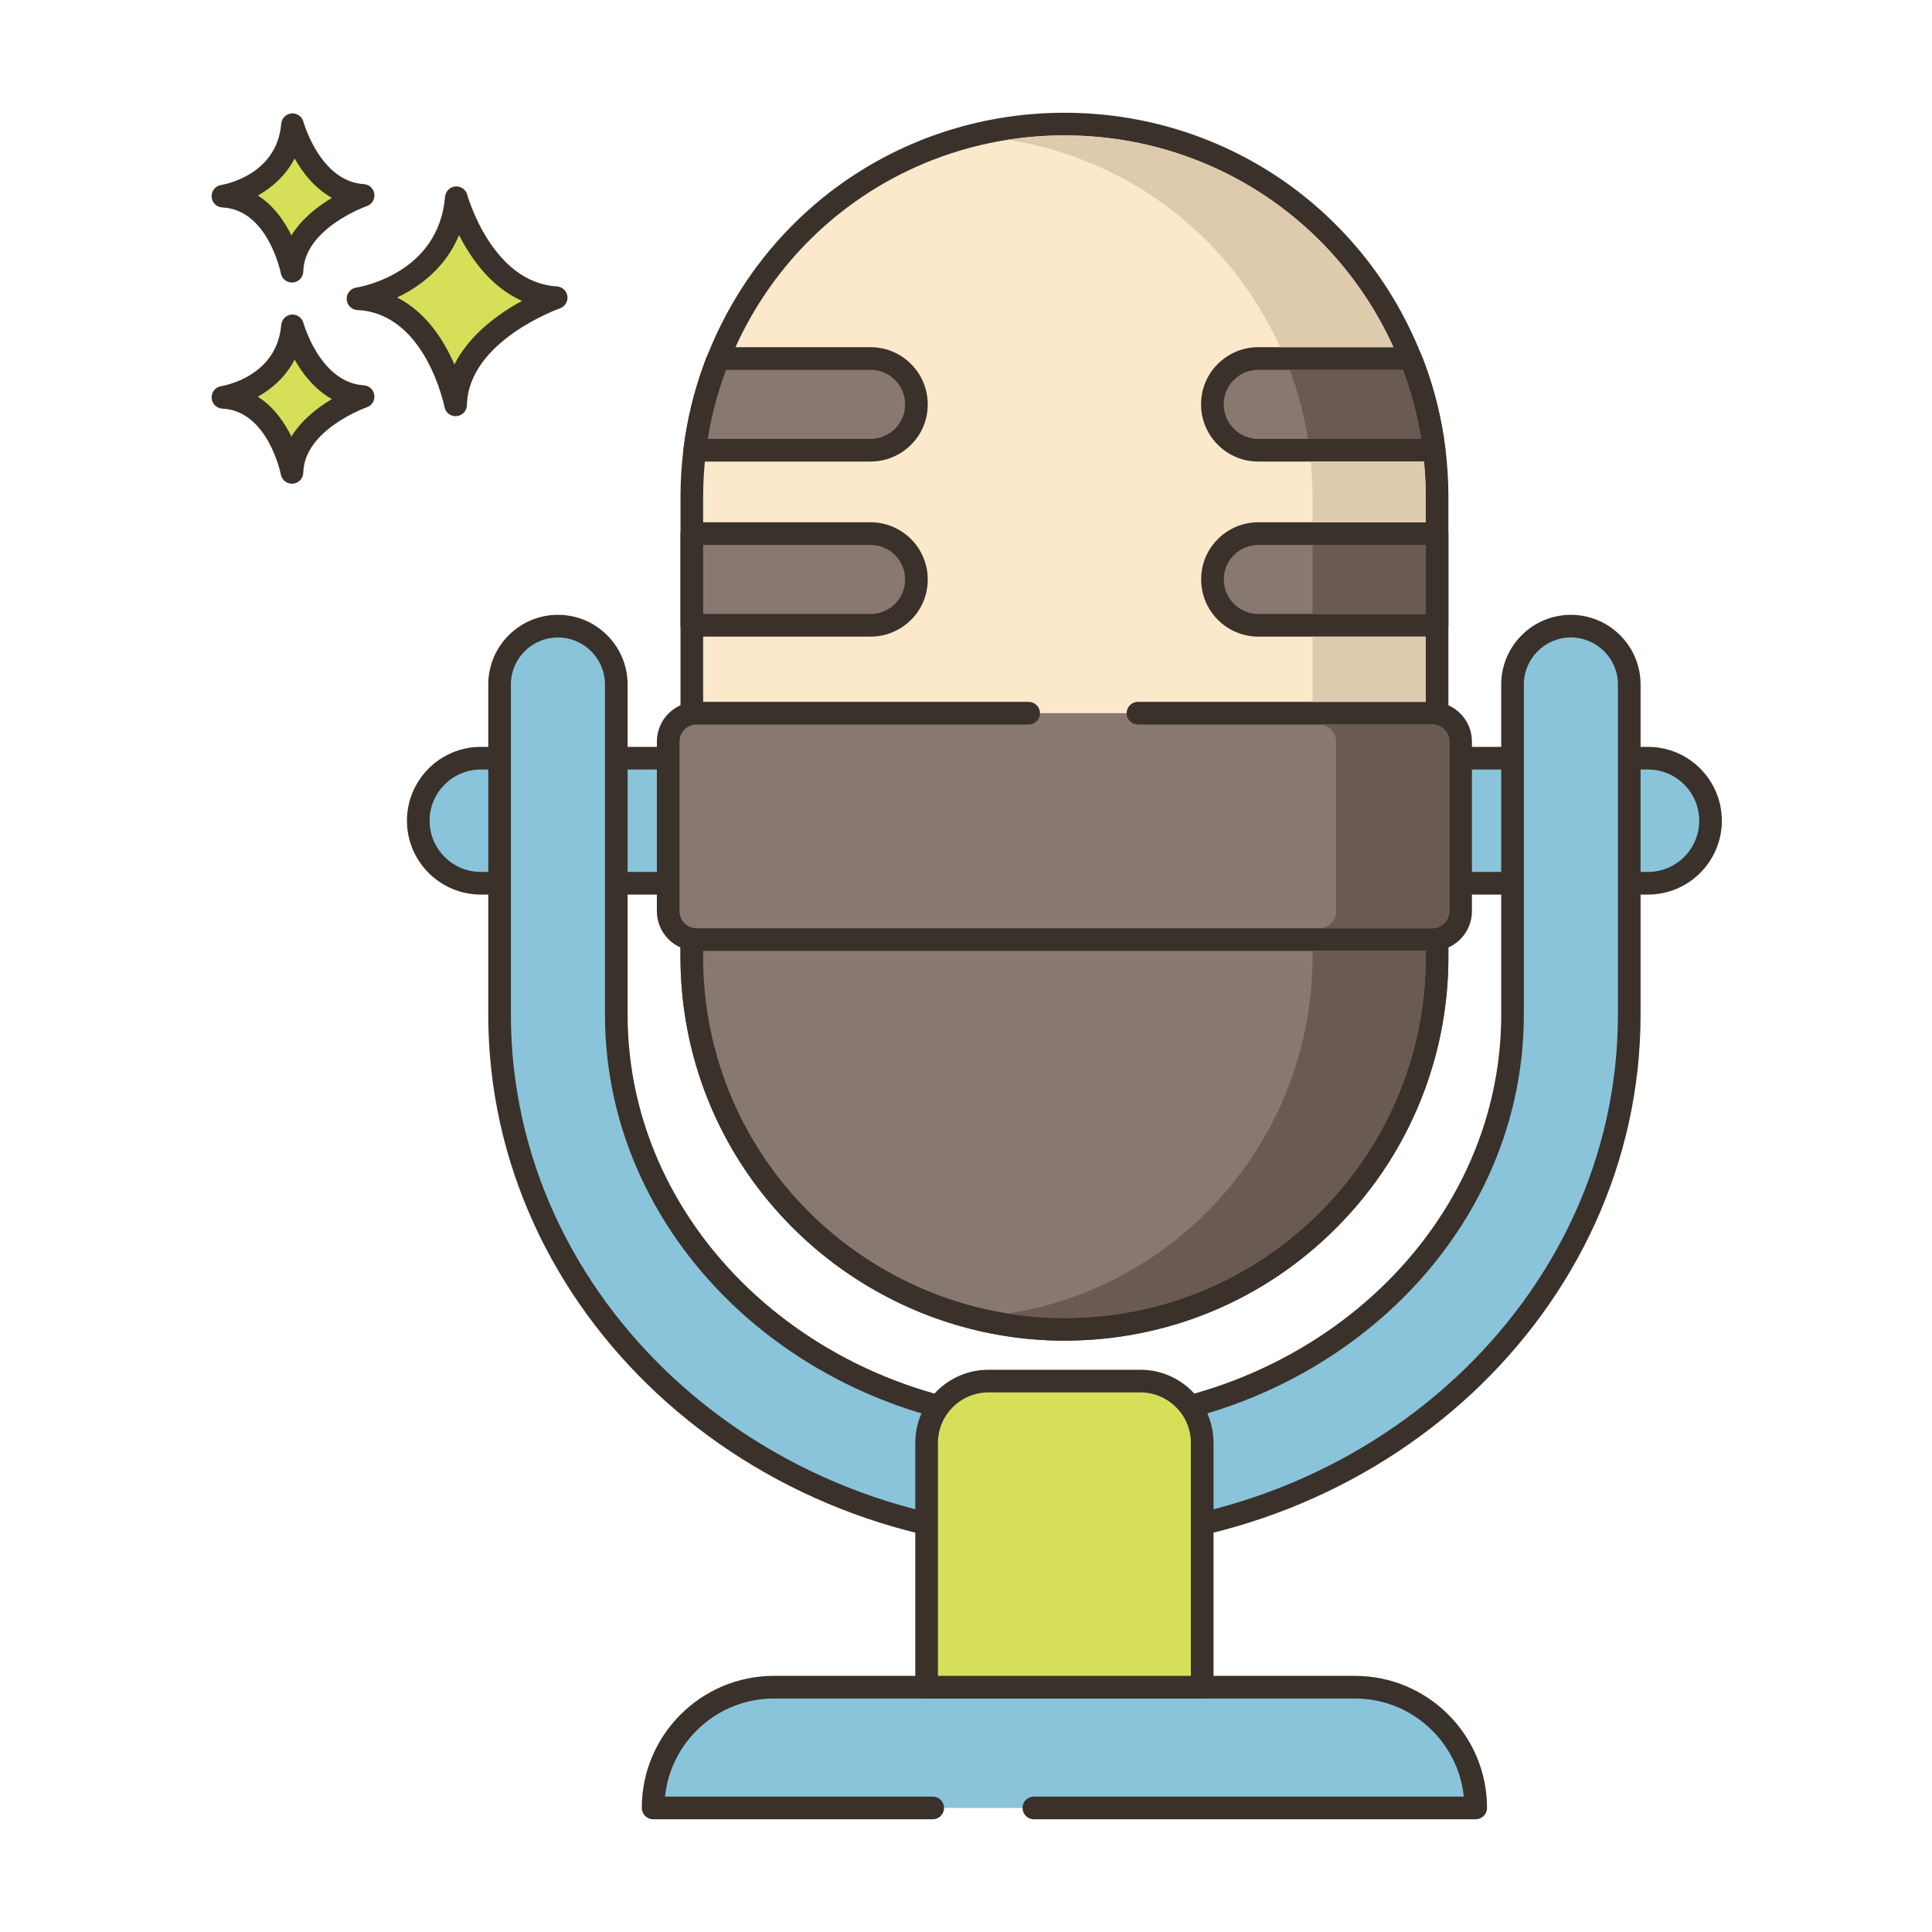 <svg id="Layer_1" enable-background="new 0 0 256 256" height="512" viewBox="0 0 256 256" width="512" xmlns="http://www.w3.org/2000/svg"><g><g><g><path d="m60.467 26.2c-.974 11.564-13.031 13.389-13.031 13.389 10.352.487 12.932 14.059 12.932 14.059.221-9.677 13.328-14.202 13.328-14.202-9.819-.587-13.229-13.246-13.229-13.246z" fill="#d6df58"/></g></g><g><g><path d="m73.785 37.949c-8.609-.515-11.838-12.025-11.87-12.142-.191-.703-.861-1.164-1.583-1.102-.725.066-1.298.642-1.359 1.367-.86 10.216-11.32 11.964-11.761 12.032-.762.116-1.313.791-1.273 1.561.04.771.657 1.385 1.428 1.421 9.033.426 11.505 12.72 11.529 12.844.137.711.759 1.217 1.472 1.217.042 0 .084-.002.127-.005.764-.064 1.357-.693 1.374-1.46.195-8.508 12.198-12.776 12.319-12.819.676-.234 1.092-.914.995-1.622-.1-.709-.684-1.25-1.398-1.292zm-13.572 10.347c-1.357-3.131-3.711-6.908-7.591-8.878 2.933-1.405 6.413-3.913 8.207-8.274 1.551 3.071 4.201 6.882 8.338 8.725-3.01 1.639-6.927 4.405-8.954 8.427z" fill="#3a312a"/></g></g><g><g><path d="m38.757 43.18c-.689 8.179-9.217 9.471-9.217 9.471 7.322.344 9.147 9.944 9.147 9.944.156-6.844 9.427-10.045 9.427-10.045-6.945-.416-9.357-9.37-9.357-9.37z" fill="#d6df58"/></g></g><g><g><path d="m48.204 51.053c-5.77-.346-7.978-8.187-7.999-8.266-.19-.702-.854-1.161-1.582-1.102-.726.065-1.299.643-1.36 1.368-.579 6.871-7.651 8.066-7.947 8.113-.762.116-1.313.791-1.273 1.561.04.771.657 1.385 1.428 1.421 6.039.284 7.728 8.645 7.744 8.727.135.713.759 1.22 1.472 1.22.042 0 .083-.002.125-.005.765-.063 1.358-.693 1.376-1.461.13-5.709 8.336-8.633 8.417-8.661.677-.233 1.094-.913.997-1.622-.099-.709-.684-1.25-1.398-1.293zm-9.59 6.795c-.925-1.886-2.341-3.947-4.45-5.28 1.857-1.041 3.699-2.631 4.873-4.918 1.058 1.874 2.656 3.956 4.944 5.226-1.85 1.1-3.99 2.739-5.367 4.972z" fill="#3a312a"/></g></g><g><g><path d="m38.757 16.522c-.689 8.179-9.217 9.471-9.217 9.471 7.322.344 9.147 9.944 9.147 9.944.156-6.844 9.427-10.045 9.427-10.045-6.945-.415-9.357-9.37-9.357-9.37z" fill="#d6df58"/></g></g><g><g><path d="m48.204 24.396c-5.77-.346-7.978-8.187-7.999-8.266-.19-.702-.854-1.16-1.582-1.102-.726.065-1.299.643-1.36 1.368-.579 6.87-7.651 8.066-7.947 8.113-.763.116-1.313.791-1.273 1.561.04.771.657 1.385 1.428 1.421 6.039.284 7.728 8.645 7.744 8.727.135.713.759 1.22 1.473 1.22.041 0 .083-.002.125-.005.765-.063 1.358-.693 1.376-1.461.13-5.709 8.336-8.633 8.417-8.661.677-.233 1.094-.913.997-1.622-.1-.71-.685-1.251-1.399-1.293zm-9.59 6.794c-.925-1.886-2.341-3.947-4.45-5.28 1.857-1.042 3.7-2.631 4.874-4.918 1.057 1.874 2.656 3.955 4.944 5.226-1.851 1.1-3.991 2.74-5.368 4.972z" fill="#3a312a"/></g></g><g><g><path d="m179.54 223.56h-77c-8.837 0-16 7.163-16 16h109c0-8.837-7.163-16-16-16z" fill="#89c4db"/></g></g><g><g><path d="m179.54 222.061h-77c-9.649 0-17.5 7.851-17.5 17.5 0 .828.671 1.5 1.5 1.5h37.052c.829 0 1.5-.672 1.5-1.5s-.671-1.5-1.5-1.5h-35.475c.753-7.293 6.934-13 14.423-13h77c7.489 0 13.67 5.707 14.423 13h-56.977c-.828 0-1.5.672-1.5 1.5s.672 1.5 1.5 1.5h58.554c.828 0 1.5-.672 1.5-1.5 0-9.65-7.85-17.5-17.5-17.5z" fill="#3a312a"/></g></g><g><g><path d="m218.371 100.465h-154.661c-4.576 0-8.285 3.71-8.285 8.286s3.709 8.285 8.285 8.285h154.661c4.576 0 8.285-3.709 8.285-8.285s-3.71-8.286-8.285-8.286z" fill="#89c4db"/></g></g><g><g><path d="m218.371 98.965h-154.662c-5.396 0-9.785 4.39-9.785 9.785 0 5.396 4.39 9.786 9.785 9.786h154.661c5.396 0 9.785-4.39 9.785-9.786.001-5.396-4.389-9.785-9.784-9.785zm0 16.571h-154.662c-3.741 0-6.785-3.044-6.785-6.786 0-3.741 3.044-6.785 6.785-6.785h154.661c3.741 0 6.785 3.044 6.785 6.785.001 3.742-3.043 6.786-6.784 6.786z" fill="#3a312a"/></g></g><g><g><path d="m190.034 59.657c-.464-3.778-1.359-7.424-2.629-10.882-.155-.431-.32-.85-.497-1.27-7.269-18.206-25.066-31.065-45.868-31.065-20.791 0-38.588 12.859-45.857 31.065-.177.42-.343.839-.497 1.27-1.271 3.458-2.165 7.104-2.629 10.882-.254 2.01-.386 4.065-.386 6.153v60.958c0 5.988 1.072 11.732 3.016 17.035 6.949 18.88 25.077 32.335 46.354 32.335 13.632 0 25.983-5.524 34.92-14.461 5.015-5.015 8.948-11.091 11.445-17.874 1.944-5.303 3.016-11.047 3.016-17.035v-60.958c-.001-2.088-.133-4.143-.388-6.153z" fill="#fce8cb"/></g></g><g><g><path d="m191.524 59.475c-.47-3.825-1.382-7.599-2.707-11.208-.164-.454-.339-.897-.516-1.318-7.764-19.443-26.314-32.008-47.261-32.008-20.94 0-39.487 12.564-47.24 31.982-.188.444-.362.89-.522 1.335-1.329 3.615-2.241 7.389-2.71 11.211-.264 2.091-.398 4.225-.398 6.342v60.958c0 6.023 1.045 11.929 3.108 17.554 7.335 19.928 26.529 33.316 47.762 33.316 13.594 0 26.372-5.292 35.981-14.9 5.264-5.264 9.231-11.46 11.793-18.418 2.062-5.623 3.107-11.528 3.107-17.552v-60.958c0-2.115-.133-4.249-.397-6.336zm-2.603 67.294c0 5.67-.983 11.228-2.923 16.517-2.41 6.546-6.145 12.377-11.099 17.332-9.042 9.042-21.066 14.021-33.859 14.021-19.982 0-38.044-12.6-44.946-31.352-1.94-5.291-2.924-10.849-2.924-16.519v-60.957c0-1.992.126-3.999.375-5.971.442-3.6 1.299-7.148 2.552-10.557.146-.406.302-.801.479-1.222 7.306-18.298 24.759-30.121 44.464-30.121 19.712 0 37.169 11.823 44.484 30.144.166.396.323.793.473 1.208 1.249 3.402 2.106 6.951 2.549 10.554.249 1.969.375 3.976.375 5.965z" fill="#3a312a"/></g></g><g><g><path d="m91.666 117.102v9.666c0 5.988 1.072 11.732 3.016 17.035 6.948 18.88 25.077 32.335 46.354 32.335 13.632 0 25.983-5.524 34.92-14.461 5.016-5.015 8.948-11.091 11.445-17.874 1.944-5.303 3.016-11.047 3.016-17.035v-9.666z" fill="#87796f"/></g></g><g><g><path d="m190.417 115.603h-98.751c-.829 0-1.5.672-1.5 1.5v9.666c0 6.022 1.045 11.928 3.108 17.554 7.335 19.928 26.529 33.316 47.762 33.316 13.595 0 26.373-5.292 35.98-14.9 5.264-5.264 9.232-11.46 11.793-18.418 2.061-5.623 3.107-11.528 3.107-17.552v-9.666c.001-.829-.67-1.5-1.499-1.5zm-1.5 11.166c0 5.67-.983 11.228-2.923 16.517-2.41 6.546-6.144 12.377-11.099 17.332-9.041 9.042-21.066 14.021-33.859 14.021-19.981 0-38.044-12.6-44.946-31.352-1.94-5.292-2.924-10.85-2.924-16.519v-8.166h95.751z" fill="#3a312a"/></g></g><g><g><path d="m208.152 82.967c-4.271 0-7.733 3.462-7.733 7.733v43.747c0 29.828-26.635 54.087-59.379 54.087s-59.379-24.26-59.379-54.087v-43.748c0-4.271-3.462-7.733-7.733-7.733s-7.733 3.462-7.733 7.733v43.747c0 38.356 33.573 69.553 74.845 69.553s74.845-31.197 74.845-69.553v-43.747c0-4.27-3.462-7.732-7.733-7.732z" fill="#89c4db"/></g></g><g><g><path d="m208.152 81.467c-5.091 0-9.233 4.142-9.233 9.232v43.747c0 28.997-25.964 52.588-57.878 52.588-31.915 0-57.879-23.591-57.879-52.588v-43.747c0-5.091-4.142-9.232-9.233-9.232s-9.233 4.142-9.233 9.232v43.747c0 39.179 34.249 71.054 76.345 71.054s76.345-31.875 76.345-71.054v-43.747c-.001-5.091-4.143-9.232-9.234-9.232zm6.233 52.979c0 37.525-32.902 68.054-73.345 68.054s-73.345-30.528-73.345-68.054v-43.747c0-3.437 2.796-6.232 6.233-6.232s6.233 2.796 6.233 6.232v43.747c0 30.651 27.31 55.588 60.879 55.588 33.568 0 60.878-24.937 60.878-55.588v-43.747c0-3.437 2.796-6.232 6.233-6.232s6.233 2.796 6.233 6.232v43.747z" fill="#3a312a"/></g></g><g><g><path d="m115.355 47.505h-20.172c-.177.42-.343.839-.497 1.27-1.271 3.458-2.165 7.104-2.629 10.882h23.299c1.679 0 3.193-.685 4.297-1.779 1.105-1.094 1.779-2.618 1.779-4.297-.001-3.359-2.718-6.076-6.077-6.076z" fill="#87796f"/></g></g><g><g><path d="m115.355 46.005h-20.172c-.604 0-1.149.361-1.382.918-.188.444-.362.89-.522 1.335-1.329 3.615-2.241 7.389-2.711 11.217-.052.427.081.854.365 1.177.285.321.694.506 1.123.506h23.299c2.01 0 3.911-.786 5.353-2.214 1.433-1.419 2.223-3.323 2.223-5.362 0-4.179-3.398-7.577-7.576-7.577zm3.243 10.807c-.877.868-2.028 1.346-3.242 1.346h-21.573c.482-3.022 1.258-5.998 2.315-8.874.033-.094.067-.187.102-.278h19.156c2.523 0 4.576 2.053 4.576 4.576-.001 1.23-.475 2.378-1.334 3.23z" fill="#3a312a"/></g></g><g><g><path d="m115.355 70.704h-23.685v12.152h23.685c1.679 0 3.193-.685 4.297-1.779 1.105-1.094 1.779-2.618 1.779-4.297 0-3.359-2.717-6.076-6.076-6.076z" fill="#87796f"/></g></g><g><g><path d="m115.355 69.204h-23.685c-.829 0-1.5.672-1.5 1.5v12.151c0 .828.671 1.5 1.5 1.5h23.685c2.01 0 3.911-.786 5.353-2.213 1.433-1.419 2.223-3.323 2.223-5.362 0-4.177-3.398-7.576-7.576-7.576zm3.243 10.807c-.876.867-2.027 1.345-3.242 1.345h-22.186v-9.151h22.185c2.523 0 4.576 2.053 4.576 4.576 0 1.231-.474 2.378-1.333 3.23z" fill="#3a312a"/></g></g><g><g><path d="m166.736 70.704c-1.679 0-3.193.685-4.297 1.779-1.105 1.094-1.779 2.618-1.779 4.297 0 3.358 2.718 6.076 6.076 6.076h23.685v-12.152z" fill="#87796f"/></g></g><g><g><path d="m190.421 69.204h-23.685c-2.011 0-3.911.786-5.353 2.213-1.434 1.42-2.224 3.324-2.224 5.363 0 4.177 3.399 7.575 7.576 7.575h23.685c.828 0 1.5-.672 1.5-1.5v-12.151c.001-.828-.671-1.5-1.499-1.5zm-1.5 12.151h-22.185c-2.523 0-4.576-2.053-4.576-4.575 0-1.231.474-2.38 1.335-3.232.875-.866 2.026-1.344 3.241-1.344h22.185z" fill="#3a312a"/></g></g><g><g><path d="m187.405 48.775c-.155-.431-.32-.85-.497-1.27h-20.183c-1.679 0-3.193.685-4.297 1.778-1.105 1.094-1.779 2.618-1.779 4.298 0 3.358 2.718 6.076 6.076 6.076h23.31c-.465-3.778-1.359-7.424-2.63-10.882z" fill="#87796f"/></g></g><g><g><path d="m191.524 59.475c-.47-3.825-1.382-7.599-2.707-11.208-.164-.454-.339-.897-.525-1.341-.233-.558-.779-.921-1.384-.921h-20.183c-2.012 0-3.912.786-5.354 2.213-1.434 1.419-2.223 3.324-2.223 5.363 0 4.178 3.398 7.576 7.576 7.576h23.309c.43 0 .839-.185 1.123-.506.287-.322.42-.75.368-1.176zm-24.799-1.318c-2.523 0-4.576-2.053-4.576-4.576 0-1.232.474-2.38 1.334-3.232.875-.866 2.026-1.344 3.242-1.344h19.167c.035.095.07.19.106.287 1.054 2.87 1.829 5.845 2.311 8.865z" fill="#3a312a"/></g></g><g><g><path d="m151.105 183h-20.13c-4.526 0-8.195 3.669-8.195 8.195v32.365h36.52v-32.365c0-4.526-3.669-8.195-8.195-8.195z" fill="#d6df58"/></g></g><g><g><path d="m151.105 181.5h-20.13c-5.346 0-9.695 4.35-9.695 9.695v32.365c0 .828.671 1.5 1.5 1.5h36.52c.828 0 1.5-.672 1.5-1.5v-32.365c0-5.345-4.349-9.695-9.695-9.695zm6.695 40.561h-33.52v-30.865c0-3.691 3.003-6.695 6.695-6.695h20.13c3.691 0 6.695 3.004 6.695 6.695z" fill="#3a312a"/></g></g><g><g><path d="m189.783 94.5h-97.486c-2.075 0-3.757 1.682-3.757 3.757v22.485c0 2.075 1.682 3.757 3.757 3.757h97.485c2.075 0 3.757-1.682 3.757-3.757v-22.485c.001-2.075-1.681-3.757-3.756-3.757z" fill="#87796f"/></g></g><g><g><path d="m189.783 93h-38.999c-.828 0-1.5.672-1.5 1.5s.672 1.5 1.5 1.5h38.999c1.245 0 2.258 1.013 2.258 2.257v22.485c0 1.245-1.013 2.258-2.258 2.258h-97.486c-1.245 0-2.257-1.013-2.257-2.258v-22.485c0-1.244 1.013-2.257 2.257-2.257h44.004c.828 0 1.5-.672 1.5-1.5s-.672-1.5-1.5-1.5h-44.004c-2.899 0-5.257 2.358-5.257 5.257v22.485c0 2.899 2.358 5.258 5.257 5.258h97.485c2.899 0 5.258-2.358 5.258-5.258v-22.485c0-2.899-2.358-5.257-5.257-5.257z" fill="#3a312a"/></g></g><g><g><path d="m173.92 72.2h15v9.16h-15z" fill="#695b51"/></g></g><g><g><path d="m186 49.29c-.04-.09-.07-.19-.11-.29h-15c.04.1.07.2.11.29 1.05 2.87 1.83 5.85 2.31 8.87h15c-.48-3.02-1.26-6-2.31-8.87z" fill="#695b51"/></g></g><g><g><path d="m141.04 17.94c-2.54 0-5.05.2-7.5.58 15.81 2.47 29.36 12.66 36.09 27.48h15c-7.77-17.12-24.64-28.06-43.59-28.06z" fill="#decaad"/></g></g><g><g><path d="m188.67 61.16h-15c.15 1.54.25 3.1.25 4.65v3.39h15v-3.39c0-1.55-.1-3.11-.25-4.65z" fill="#decaad"/></g></g><g><g><path d="m173.92 84.36h15v8.64h-15z" fill="#decaad"/></g></g><g><g><path d="m173.92 126v.77c0 5.67-.99 11.22-2.93 16.52-2.41 6.54-6.14 12.37-11.09 17.33-7.24 7.24-16.39 11.87-26.31 13.43 2.44.39 4.93.59 7.45.59 12.79 0 24.81-4.98 33.86-14.02 4.95-4.96 8.68-10.79 11.09-17.33 1.94-5.3 2.93-10.85 2.93-16.52v-.77z" fill="#695b51"/></g></g><g><g><path d="m189.78 96h-15c1.25 0 2.26 1.01 2.26 2.26v22.48c0 1.25-1.01 2.26-2.26 2.26h15c1.25 0 2.26-1.01 2.26-2.26v-22.48c0-1.25-1.01-2.26-2.26-2.26z" fill="#695b51"/></g></g></g></svg>
